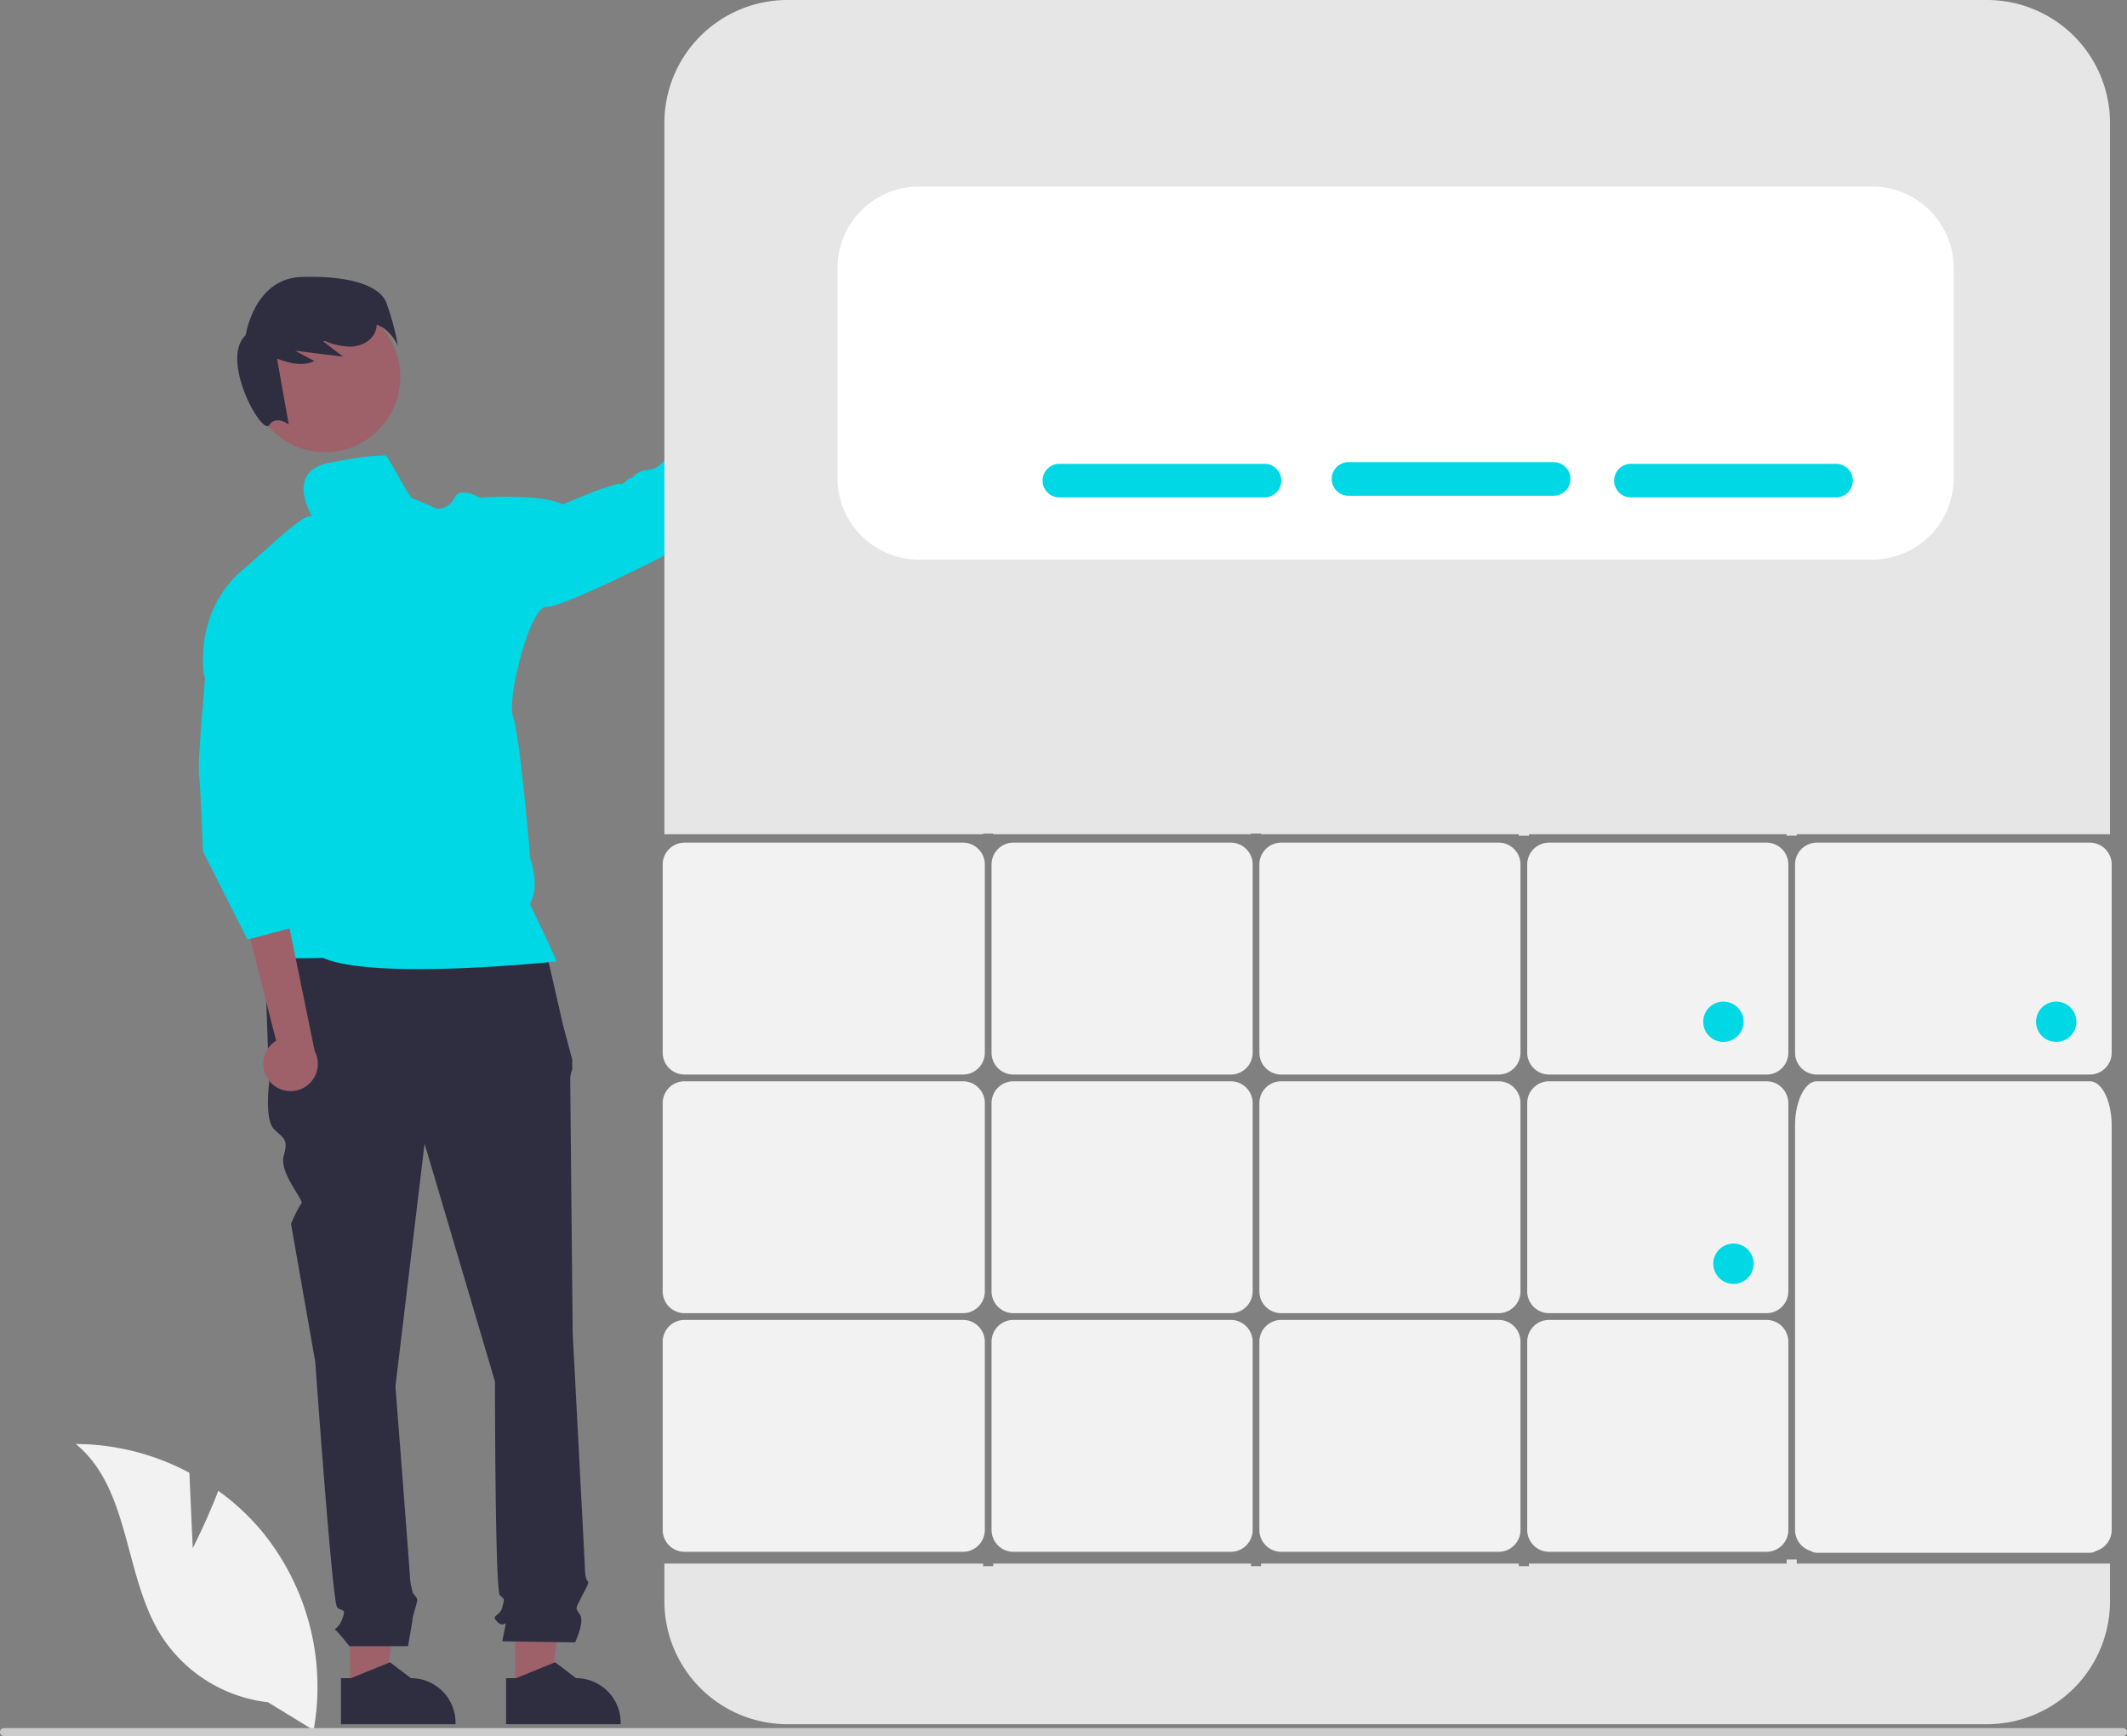 <svg xmlns="http://www.w3.org/2000/svg" data-name="Layer 1" width="632.67" height="516.546" viewBox="0 0 632.67 516.546" xmlns:xlink="http://www.w3.org/1999/xlink"><rect x="0" y="0" width="632.67" height="516.546" fill="#808080" stroke="none"/><polygon points="104.115 502.753 114.686 502.752 119.715 461.977 104.113 461.977 104.115 502.753" fill="#9e616a"/><path d="M385.083,691.028l2.976-0,11.617-4.724,6.226,4.724h.001a13.268,13.268,0,0,1,13.267,13.267v.431l-34.087.001Z" transform="translate(-283.665 -191.727)" fill="#2f2e41"/><polygon points="153.228 502.753 163.799 502.752 168.828 461.977 153.226 461.977 153.228 502.753" fill="#9e616a"/><path d="M434.196,691.028l2.976-0,11.617-4.724,6.226,4.724h.001a13.268,13.268,0,0,1,13.267,13.267v.431l-34.087.001Z" transform="translate(-283.665 -191.727)" fill="#2f2e41"/><path d="M445.343,471.336l-83.059,2.167,1.444,40.446s-1.444,10.834,1.444,13.723,4.333,2.889,2.889,7.945,6.187,13.313,5.26,14.24-3.094,5.983-3.094,5.983l7.222,41.168s5.056,71.503,6.5,72.947,2.889,0,1.444,3.611-2.889,2.167-1.444,3.611a53.194,53.194,0,0,1,3.611,4.333H405.025s1.317-7.222,1.317-7.945,1.444-5.056,1.444-5.778-1.277-1.999-1.277-1.999a23.762,23.762,0,0,1-.89-4.501c0-1.444-4.333-57.058-4.333-57.058l8.667-72.225L430.898,602.785s0,62.113,1.444,63.558,1.444.722.722,3.611-3.611,2.167-1.444,4.333,2.889-1.444,2.167,2.167l-.722,3.611,21.667.31s2.889-6.088,1.444-8.255-1.358-1.575.404-5.121,2.485-4.268,1.762-4.99-.722-4.564-.722-4.564l-3.611-69.106s-.722-72.947-.722-75.114a7.204,7.204,0,0,1,.6-3.249v-2.941l-2.767-10.421Z" transform="translate(-283.665 -191.727)" fill="#2f2e41"/><path d="M539.34,313.811a8.065,8.065,0,0,1-11.61,4.261L491.676,348.278l-1.959-14.764,35.264-26.995a8.109,8.109,0,0,1,14.359,7.293Z" transform="translate(-283.665 -191.727)" fill="#9e616a"/><circle cx="96.696" cy="112.161" r="22.39" fill="#9e616a"/><path d="M398.513,281.605c-2.084-4.968-11.017-7.918-25.153-7.474s-16.611,17.301-16.611,17.301c-7.786,7.257,4.784,29.914,6.965,26.79s5.842-.171,5.842-.171l-3.489-19.627c3.685,1.418,7.648,2.369,11.114.718l-5.743-3.071q7.139.888,14.278,1.777l-5.888-4.53c.143-.047.285-.096.428-.144a20.925,20.925,0,0,0,7.46,1.694c3.002-.022,6.192-1.429,7.45-4.155a6.139,6.139,0,0,0,.533-2.376c4.139,1.344,6.313,6.193,6.313,6.193A76.404,76.404,0,0,0,398.513,281.605Z" transform="translate(-283.665 -191.727)" fill="#2f2e41"/><path d="M398.283,327.279c-5,0-8.22.69-16,2-14.36,2.42-5.76,16.065-5.76,16.065s.65-.33-1.11,0-7.76,5.52-7.76,5.52l-10.73,9.53c-16.17,12.69-12.55,32.49-12.55,32.49l23.58,23.73-10.33,47.61s4.39,7.07,2.12,10.24,20,2.26,20,2.26c15.37,6.85,69.52,1.06,69.52,1.06-.75-1.96-8-17.15-8-17.15,3.15-5.44.15-13.3.15-13.3s-3.13-37.18-5.13-42.32,5.12-32.99,9.8-32.69,34.91-15.12,34.91-15.12-.76-1.21,9.22-5.29a48.912,48.912,0,0,0,15.49-9.77l4.1-8.19c-1.97.76-8.62-11.78-8.62-11.78l-2.9,1.105-1.68-.485s-13.11,3.73-15.79,6.45-3.58,1.96-6,2.57-2.72,2.31-3.48,2.12-2.11,2.11-3.17,1.81-3.33.91-4.84,1.21-12.24,4.84-12.24,4.84c-6.64-3.36-24.64-2-24.64-2s-5.89-3.47-7.56,0a5.69,5.69,0,0,1-5.13,3.33l-7.18-3.07C406.156,341.577,398.324,325.7,398.283,327.279Z" transform="translate(-283.665 -191.727)" fill="#00d8e5"/><path d="M364.004,513.612a8.065,8.065,0,0,1,1.8-12.235L355.632,461.388l13.908,5.329,7.729,37.761a8.109,8.109,0,0,1-13.265,9.133Z" transform="translate(-283.665 -191.727)" fill="#9e616a"/><path d="M345.283,385.279l-1.256,15.969s-1.562,17.543-1.153,20.787S344.045,445.09,344.045,445.09l13.239,26.189,15-4-.898-12.285.898,11.285,2-10-5-17,3-6L370.771,413.138Z" transform="translate(-283.665 -191.727)" fill="#00d8e5"/><path d="M809.098,582.437H744.432a6.508,6.508,0,0,1-6.5-6.5v-56a6.508,6.508,0,0,1,6.5-6.5h64.667a6.508,6.508,0,0,1,6.5,6.5v56A6.508,6.508,0,0,1,809.098,582.437Z" transform="translate(-283.665 -191.727)" fill="#f2f2f2"/><path d="M809.098,511.437H744.432a6.508,6.508,0,0,1-6.5-6.5v-56a6.508,6.508,0,0,1,6.5-6.5h64.667a6.508,6.508,0,0,1,6.5,6.5v56A6.508,6.508,0,0,1,809.098,511.437Z" transform="translate(-283.665 -191.727)" fill="#f2f2f2"/><path d="M809.098,653.437H744.432a6.508,6.508,0,0,1-6.5-6.5v-56a6.508,6.508,0,0,1,6.5-6.5h64.667a6.508,6.508,0,0,1,6.5,6.5v56A6.508,6.508,0,0,1,809.098,653.437Z" transform="translate(-283.665 -191.727)" fill="#f2f2f2"/><path d="M729.432,653.437h-64.667a6.508,6.508,0,0,1-6.5-6.5v-56a6.508,6.508,0,0,1,6.5-6.5h64.667a6.508,6.508,0,0,1,6.5,6.5v56A6.508,6.508,0,0,1,729.432,653.437Z" transform="translate(-283.665 -191.727)" fill="#f2f2f2"/><path d="M905.283,511.437H824.098a6.508,6.508,0,0,1-6.5-6.5v-56a6.508,6.508,0,0,1,6.5-6.5h81.185a6.508,6.508,0,0,1,6.5,6.5v56A6.508,6.508,0,0,1,905.283,511.437Z" transform="translate(-283.665 -191.727)" fill="#f2f2f2"/><path d="M576.098,439.937v-.21h3v.21h76.666v-.21h3v.21h76.667v.436h3V439.937h76.667v.436h3V439.937h93.185V228.337A36.61,36.61,0,0,0,874.673,191.727H517.894a36.61,36.61,0,0,0-36.61,36.61V439.937Z" transform="translate(-283.665 -191.727)" fill="#e6e6e6"/><path d="M905.283,513.437H824.098c-3.584,0-6.5,5.929-6.5,13.216V646.937a6.51,6.51,0,0,0,4.616,6.219,3.564,3.564,0,0,0,1.884.571h81.185a3.564,3.564,0,0,0,1.884-.571,6.51,6.51,0,0,0,4.616-6.219V526.653C911.783,519.366,908.867,513.437,905.283,513.437Z" transform="translate(-283.665 -191.727)" fill="#f2f2f2"/><path d="M570.098,653.437H487.283a6.508,6.508,0,0,1-6.5-6.5v-56a6.508,6.508,0,0,1,6.5-6.5h82.815a6.508,6.508,0,0,1,6.5,6.5v56A6.508,6.508,0,0,1,570.098,653.437Z" transform="translate(-283.665 -191.727)" fill="#f2f2f2"/><path d="M570.098,582.437H487.283a6.508,6.508,0,0,1-6.5-6.5v-56a6.508,6.508,0,0,1,6.5-6.5h82.815a6.508,6.508,0,0,1,6.5,6.5v56A6.508,6.508,0,0,1,570.098,582.437Z" transform="translate(-283.665 -191.727)" fill="#f2f2f2"/><path d="M818.098,656.937V655.711h-3V656.937H738.432v.774h-3V656.937h-76.667v.774h-3V656.937h-76.666v.774h-3V656.937H481.283v11.18A36.61,36.61,0,0,0,517.894,704.727H874.673a36.61,36.61,0,0,0,36.61-36.61V656.937Z" transform="translate(-283.665 -191.727)" fill="#e6e6e6"/><path d="M570.098,511.437H487.283a6.508,6.508,0,0,1-6.5-6.5v-56a6.508,6.508,0,0,1,6.5-6.5h82.815a6.508,6.508,0,0,1,6.5,6.5v56A6.508,6.508,0,0,1,570.098,511.437Z" transform="translate(-283.665 -191.727)" fill="#f2f2f2"/><path d="M649.765,582.437h-64.666a6.508,6.508,0,0,1-6.5-6.5v-56a6.508,6.508,0,0,1,6.5-6.5h64.666a6.508,6.508,0,0,1,6.5,6.5v56A6.508,6.508,0,0,1,649.765,582.437Z" transform="translate(-283.665 -191.727)" fill="#f2f2f2"/><path d="M649.765,653.437h-64.666a6.508,6.508,0,0,1-6.5-6.5v-56a6.508,6.508,0,0,1,6.5-6.5h64.666a6.508,6.508,0,0,1,6.5,6.5v56A6.508,6.508,0,0,1,649.765,653.437Z" transform="translate(-283.665 -191.727)" fill="#f2f2f2"/><path d="M729.432,511.437h-64.667a6.508,6.508,0,0,1-6.5-6.5v-56a6.508,6.508,0,0,1,6.5-6.5h64.667a6.508,6.508,0,0,1,6.5,6.5v56A6.508,6.508,0,0,1,729.432,511.437Z" transform="translate(-283.665 -191.727)" fill="#f2f2f2"/><path d="M729.432,582.437h-64.667a6.508,6.508,0,0,1-6.5-6.5v-56a6.508,6.508,0,0,1,6.5-6.5h64.667a6.508,6.508,0,0,1,6.5,6.5v56A6.508,6.508,0,0,1,729.432,582.437Z" transform="translate(-283.665 -191.727)" fill="#f2f2f2"/><path d="M649.765,511.437h-64.666a6.508,6.508,0,0,1-6.5-6.5v-56a6.508,6.508,0,0,1,6.5-6.5h64.666a6.508,6.508,0,0,1,6.5,6.5v56A6.508,6.508,0,0,1,649.765,511.437Z" transform="translate(-283.665 -191.727)" fill="#f2f2f2"/><path d="M840.571,358.227H556.996a24.24,24.24,0,0,1-24.212-24.212v-62.575a24.24,24.24,0,0,1,24.212-24.212H840.571a24.24,24.24,0,0,1,24.212,24.212v62.575A24.24,24.24,0,0,1,840.571,358.227Z" transform="translate(-283.665 -191.727)" fill="#fff"/><path d="M745.783,339.227h-61a5,5,0,0,1,0-10h61a5,5,0,0,1,0,10Z" transform="translate(-283.665 -191.727)" fill="#00d8e5"/><path d="M829.783,339.727h-61a5,5,0,0,1,0-10h61a5,5,0,0,1,0,10Z" transform="translate(-283.665 -191.727)" fill="#00d8e5"/><path d="M659.783,339.727h-61a5,5,0,0,1,0-10h61a5,5,0,0,1,0,10Z" transform="translate(-283.665 -191.727)" fill="#00d8e5"/><circle cx="512.618" cy="304" r="6" fill="#00d8e5"/><circle cx="515.618" cy="376" r="6" fill="#00d8e5"/><circle cx="611.618" cy="304" r="6" fill="#00d8e5"/><path d="M340.996,652.344l-.998-22.434a72.455,72.455,0,0,0-33.796-8.555c16.231,13.27,14.203,38.851,25.208,56.697A43.582,43.582,0,0,0,363.37,698.192l13.583,8.316a73.03,73.03,0,0,0-15.393-59.179,70.543,70.543,0,0,0-12.964-12.046C345.342,643.862,340.996,652.344,340.996,652.344Z" transform="translate(-283.665 -191.727)" fill="#f2f2f2"/><path d="M283.665,707.083a1.186,1.186,0,0,0,1.19,1.19h630.29a1.19,1.19,0,0,0,0-2.38H284.855A1.187,1.187,0,0,0,283.665,707.083Z" transform="translate(-283.665 -191.727)" fill="#ccc"/></svg>